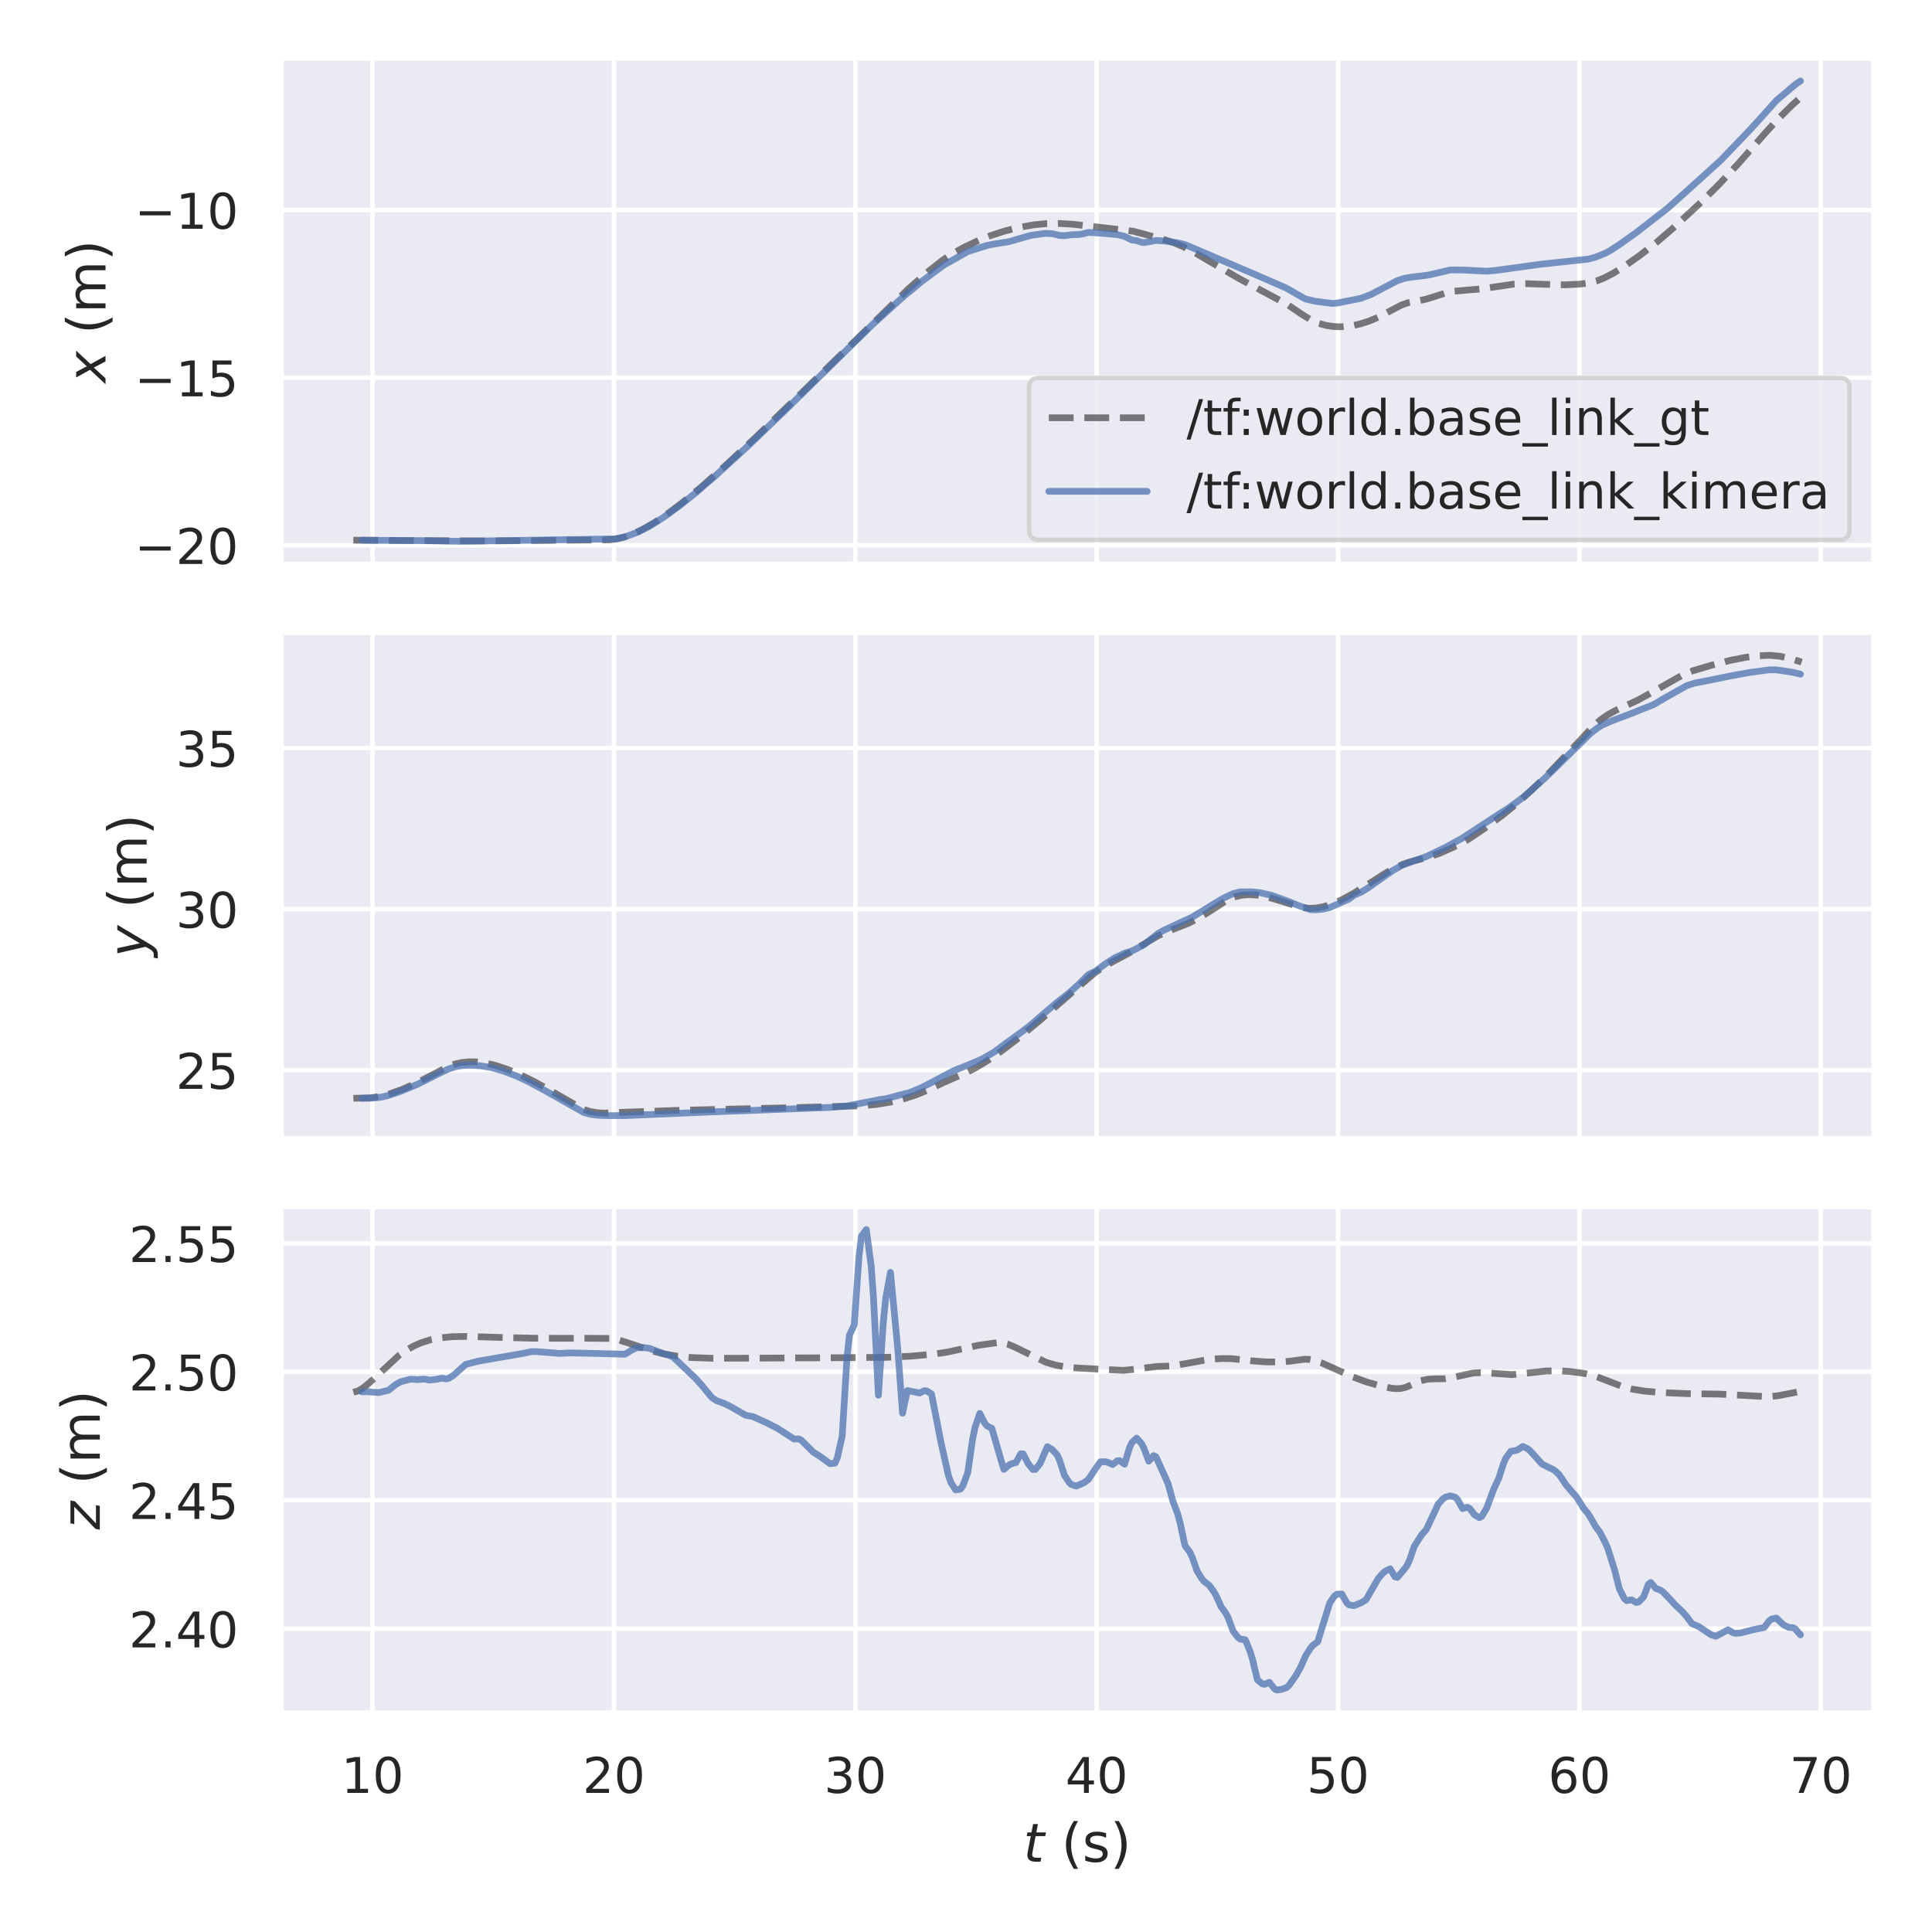 <?xml version="1.0" encoding="utf-8" standalone="no"?>
<!DOCTYPE svg PUBLIC "-//W3C//DTD SVG 1.1//EN"
  "http://www.w3.org/Graphics/SVG/1.1/DTD/svg11.dtd">
<!-- Created with matplotlib (https://matplotlib.org/) -->
<svg height="432pt" version="1.1" viewBox="0 0 432 432" width="432pt" xmlns="http://www.w3.org/2000/svg" xmlns:xlink="http://www.w3.org/1999/xlink">
 <defs>
  <style type="text/css">*{stroke-linecap:butt;stroke-linejoin:round;}</style>
 </defs>
 <g id="figure_1">
  <g id="patch_1">
   <path d="M 0 432 
L 432 432 
L 432 0 
L 0 0 
z
" style="fill:#ffffff;"/>
  </g>
  <g id="axes_1">
   <g id="patch_2">
    <path d="M 62.82 126.212 
L 419.04 126.212 
L 419.04 12.96 
L 62.82 12.96 
z
" style="fill:#eaeaf2;"/>
   </g>
   <g id="matplotlib.axis_1">
    <g id="xtick_1">
     <g id="line2d_1">
      <path clip-path="url(#p60d2c206b5)" d="M 83.303 126.212 
L 83.303 12.96 
" style="fill:none;stroke:#ffffff;stroke-linecap:round;"/>
     </g>
    </g>
    <g id="xtick_2">
     <g id="line2d_2">
      <path clip-path="url(#p60d2c206b5)" d="M 137.275 126.212 
L 137.275 12.96 
" style="fill:none;stroke:#ffffff;stroke-linecap:round;"/>
     </g>
    </g>
    <g id="xtick_3">
     <g id="line2d_3">
      <path clip-path="url(#p60d2c206b5)" d="M 191.248 126.212 
L 191.248 12.96 
" style="fill:none;stroke:#ffffff;stroke-linecap:round;"/>
     </g>
    </g>
    <g id="xtick_4">
     <g id="line2d_4">
      <path clip-path="url(#p60d2c206b5)" d="M 245.221 126.212 
L 245.221 12.96 
" style="fill:none;stroke:#ffffff;stroke-linecap:round;"/>
     </g>
    </g>
    <g id="xtick_5">
     <g id="line2d_5">
      <path clip-path="url(#p60d2c206b5)" d="M 299.194 126.212 
L 299.194 12.96 
" style="fill:none;stroke:#ffffff;stroke-linecap:round;"/>
     </g>
    </g>
    <g id="xtick_6">
     <g id="line2d_6">
      <path clip-path="url(#p60d2c206b5)" d="M 353.166 126.212 
L 353.166 12.96 
" style="fill:none;stroke:#ffffff;stroke-linecap:round;"/>
     </g>
    </g>
    <g id="xtick_7">
     <g id="line2d_7">
      <path clip-path="url(#p60d2c206b5)" d="M 407.139 126.212 
L 407.139 12.96 
" style="fill:none;stroke:#ffffff;stroke-linecap:round;"/>
     </g>
    </g>
   </g>
   <g id="matplotlib.axis_2">
    <g id="ytick_1">
     <g id="line2d_8">
      <path clip-path="url(#p60d2c206b5)" d="M 62.82 121.922 
L 419.04 121.922 
" style="fill:none;stroke:#ffffff;stroke-linecap:round;"/>
     </g>
     <g id="text_1">
      <!-- −20 -->
      <g style="fill:#262626;" transform="translate(30.105 126.101)scale(0.11 -0.11)">
       <defs>
        <path d="M 10.594 35.5 
L 73.188 35.5 
L 73.188 27.203 
L 10.594 27.203 
z
" id="DejaVuSans-8722"/>
        <path d="M 19.188 8.297 
L 53.609 8.297 
L 53.609 0 
L 7.328 0 
L 7.328 8.297 
Q 12.938 14.109 22.625 23.891 
Q 32.328 33.688 34.812 36.531 
Q 39.547 41.844 41.422 45.531 
Q 43.312 49.219 43.312 52.781 
Q 43.312 58.594 39.234 62.25 
Q 35.156 65.922 28.609 65.922 
Q 23.969 65.922 18.812 64.312 
Q 13.672 62.703 7.812 59.422 
L 7.812 69.391 
Q 13.766 71.781 18.938 73 
Q 24.125 74.219 28.422 74.219 
Q 39.75 74.219 46.484 68.547 
Q 53.219 62.891 53.219 53.422 
Q 53.219 48.922 51.531 44.891 
Q 49.859 40.875 45.406 35.406 
Q 44.188 33.984 37.641 27.219 
Q 31.109 20.453 19.188 8.297 
z
" id="DejaVuSans-50"/>
        <path d="M 31.781 66.406 
Q 24.172 66.406 20.328 58.906 
Q 16.5 51.422 16.5 36.375 
Q 16.5 21.391 20.328 13.891 
Q 24.172 6.391 31.781 6.391 
Q 39.453 6.391 43.281 13.891 
Q 47.125 21.391 47.125 36.375 
Q 47.125 51.422 43.281 58.906 
Q 39.453 66.406 31.781 66.406 
z
M 31.781 74.219 
Q 44.047 74.219 50.516 64.516 
Q 56.984 54.828 56.984 36.375 
Q 56.984 17.969 50.516 8.266 
Q 44.047 -1.422 31.781 -1.422 
Q 19.531 -1.422 13.062 8.266 
Q 6.594 17.969 6.594 36.375 
Q 6.594 54.828 13.062 64.516 
Q 19.531 74.219 31.781 74.219 
z
" id="DejaVuSans-48"/>
       </defs>
       <use xlink:href="#DejaVuSans-8722"/>
       <use x="83.789" xlink:href="#DejaVuSans-50"/>
       <use x="147.412" xlink:href="#DejaVuSans-48"/>
      </g>
     </g>
    </g>
    <g id="ytick_2">
     <g id="line2d_9">
      <path clip-path="url(#p60d2c206b5)" d="M 62.82 84.443 
L 419.04 84.443 
" style="fill:none;stroke:#ffffff;stroke-linecap:round;"/>
     </g>
     <g id="text_2">
      <!-- −15 -->
      <g style="fill:#262626;" transform="translate(30.105 88.623)scale(0.11 -0.11)">
       <defs>
        <path d="M 12.406 8.297 
L 28.516 8.297 
L 28.516 63.922 
L 10.984 60.406 
L 10.984 69.391 
L 28.422 72.906 
L 38.281 72.906 
L 38.281 8.297 
L 54.391 8.297 
L 54.391 0 
L 12.406 0 
z
" id="DejaVuSans-49"/>
        <path d="M 10.797 72.906 
L 49.516 72.906 
L 49.516 64.594 
L 19.828 64.594 
L 19.828 46.734 
Q 21.969 47.469 24.109 47.828 
Q 26.266 48.188 28.422 48.188 
Q 40.625 48.188 47.75 41.5 
Q 54.891 34.812 54.891 23.391 
Q 54.891 11.625 47.562 5.094 
Q 40.234 -1.422 26.906 -1.422 
Q 22.312 -1.422 17.547 -0.641 
Q 12.797 0.141 7.719 1.703 
L 7.719 11.625 
Q 12.109 9.234 16.797 8.062 
Q 21.484 6.891 26.703 6.891 
Q 35.156 6.891 40.078 11.328 
Q 45.016 15.766 45.016 23.391 
Q 45.016 31 40.078 35.438 
Q 35.156 39.891 26.703 39.891 
Q 22.75 39.891 18.812 39.016 
Q 14.891 38.141 10.797 36.281 
z
" id="DejaVuSans-53"/>
       </defs>
       <use xlink:href="#DejaVuSans-8722"/>
       <use x="83.789" xlink:href="#DejaVuSans-49"/>
       <use x="147.412" xlink:href="#DejaVuSans-53"/>
      </g>
     </g>
    </g>
    <g id="ytick_3">
     <g id="line2d_10">
      <path clip-path="url(#p60d2c206b5)" d="M 62.82 46.965 
L 419.04 46.965 
" style="fill:none;stroke:#ffffff;stroke-linecap:round;"/>
     </g>
     <g id="text_3">
      <!-- −10 -->
      <g style="fill:#262626;" transform="translate(30.105 51.144)scale(0.11 -0.11)">
       <use xlink:href="#DejaVuSans-8722"/>
       <use x="83.789" xlink:href="#DejaVuSans-49"/>
       <use x="147.412" xlink:href="#DejaVuSans-48"/>
      </g>
     </g>
    </g>
    <g id="text_4">
     <!-- $x$ (m) -->
     <g style="fill:#262626;" transform="translate(23.609 85.606)rotate(-90)scale(0.12 -0.12)">
      <defs>
       <path d="M 60.016 54.688 
L 34.906 27.875 
L 50.297 0 
L 39.984 0 
L 28.422 21.688 
L 8.297 0 
L -2.594 0 
L 24.312 28.812 
L 10.016 54.688 
L 20.312 54.688 
L 30.812 34.906 
L 49.125 54.688 
z
" id="DejaVuSans-Oblique-120"/>
       <path id="DejaVuSans-32"/>
       <path d="M 31 75.875 
Q 24.469 64.656 21.281 53.656 
Q 18.109 42.672 18.109 31.391 
Q 18.109 20.125 21.312 9.062 
Q 24.516 -2 31 -13.188 
L 23.188 -13.188 
Q 15.875 -1.703 12.234 9.375 
Q 8.594 20.453 8.594 31.391 
Q 8.594 42.281 12.203 53.312 
Q 15.828 64.359 23.188 75.875 
z
" id="DejaVuSans-40"/>
       <path d="M 52 44.188 
Q 55.375 50.25 60.062 53.125 
Q 64.75 56 71.094 56 
Q 79.641 56 84.281 50.016 
Q 88.922 44.047 88.922 33.016 
L 88.922 0 
L 79.891 0 
L 79.891 32.719 
Q 79.891 40.578 77.094 44.375 
Q 74.312 48.188 68.609 48.188 
Q 61.625 48.188 57.562 43.547 
Q 53.516 38.922 53.516 30.906 
L 53.516 0 
L 44.484 0 
L 44.484 32.719 
Q 44.484 40.625 41.703 44.406 
Q 38.922 48.188 33.109 48.188 
Q 26.219 48.188 22.156 43.531 
Q 18.109 38.875 18.109 30.906 
L 18.109 0 
L 9.078 0 
L 9.078 54.688 
L 18.109 54.688 
L 18.109 46.188 
Q 21.188 51.219 25.484 53.609 
Q 29.781 56 35.688 56 
Q 41.656 56 45.828 52.969 
Q 50 49.953 52 44.188 
z
" id="DejaVuSans-109"/>
       <path d="M 8.016 75.875 
L 15.828 75.875 
Q 23.141 64.359 26.781 53.312 
Q 30.422 42.281 30.422 31.391 
Q 30.422 20.453 26.781 9.375 
Q 23.141 -1.703 15.828 -13.188 
L 8.016 -13.188 
Q 14.5 -2 17.703 9.062 
Q 20.906 20.125 20.906 31.391 
Q 20.906 42.672 17.703 53.656 
Q 14.5 64.656 8.016 75.875 
z
" id="DejaVuSans-41"/>
      </defs>
      <use transform="translate(0 0.125)" xlink:href="#DejaVuSans-Oblique-120"/>
      <use transform="translate(59.18 0.125)" xlink:href="#DejaVuSans-32"/>
      <use transform="translate(90.967 0.125)" xlink:href="#DejaVuSans-40"/>
      <use transform="translate(129.98 0.125)" xlink:href="#DejaVuSans-109"/>
      <use transform="translate(227.393 0.125)" xlink:href="#DejaVuSans-41"/>
     </g>
    </g>
   </g>
   <g id="line2d_11">
    <path clip-path="url(#p60d2c206b5)" d="M 79.012 120.789 
L 96.283 120.898 
L 109.776 120.954 
L 136.223 120.704 
L 137.842 120.517 
L 139.461 120.131 
L 141.62 119.355 
L 143.779 118.328 
L 146.478 116.762 
L 149.176 114.947 
L 152.415 112.517 
L 156.733 108.965 
L 162.13 104.185 
L 169.146 97.633 
L 179.401 87.705 
L 203.149 64.567 
L 207.467 60.8 
L 210.705 58.228 
L 212.864 56.793 
L 215.563 55.308 
L 218.801 53.754 
L 221.5 52.676 
L 224.738 51.634 
L 227.977 50.828 
L 231.215 50.263 
L 233.914 50.005 
L 236.612 49.958 
L 239.851 50.138 
L 244.708 50.682 
L 253.344 51.698 
L 256.042 52.409 
L 259.82 53.438 
L 262.519 54.282 
L 264.678 55.206 
L 267.377 56.616 
L 272.234 59.484 
L 277.092 62.299 
L 287.886 68.099 
L 291.125 70.306 
L 293.284 71.616 
L 294.903 72.308 
L 296.522 72.763 
L 298.141 73.012 
L 299.76 73.077 
L 301.919 72.904 
L 304.078 72.456 
L 306.237 71.756 
L 308.396 70.837 
L 311.095 69.397 
L 313.253 68.257 
L 314.873 67.677 
L 316.492 67.374 
L 318.651 66.951 
L 320.81 66.297 
L 323.508 65.424 
L 325.127 65.119 
L 328.366 64.835 
L 331.064 64.618 
L 334.843 64.068 
L 338.621 63.511 
L 341.319 63.43 
L 345.637 63.584 
L 349.955 63.689 
L 353.193 63.533 
L 355.352 63.242 
L 356.971 62.827 
L 358.591 62.2 
L 360.749 61.088 
L 363.448 59.382 
L 366.686 57.095 
L 370.465 54.141 
L 374.243 50.886 
L 380.719 44.887 
L 384.497 41.103 
L 388.815 36.458 
L 394.752 29.703 
L 397.451 26.73 
L 400.689 23.525 
L 402.848 21.564 
L 402.848 21.564 
" style="fill:none;stroke:#000000;stroke-dasharray:5.55,2.4;stroke-dashoffset:0;stroke-opacity:0.5;stroke-width:1.5;"/>
   </g>
   <g id="line2d_12">
    <path clip-path="url(#p60d2c206b5)" d="M 80.91 120.789 
L 93.864 120.886 
L 103.039 121.045 
L 137.582 120.493 
L 139.741 120.039 
L 142.439 119.062 
L 145.138 117.702 
L 148.376 115.668 
L 151.615 113.331 
L 155.393 110.329 
L 159.71 106.615 
L 167.806 99.199 
L 175.363 91.939 
L 195.332 72.34 
L 202.349 66.017 
L 203.428 65.158 
L 206.127 62.908 
L 210.985 59.307 
L 216.382 56.259 
L 220.7 54.884 
L 222.319 54.557 
L 225.557 54.049 
L 230.415 52.651 
L 233.653 52.185 
L 235.272 52.238 
L 236.891 52.638 
L 237.971 52.703 
L 239.59 52.492 
L 241.209 52.434 
L 242.289 52.261 
L 243.368 51.959 
L 246.607 52.174 
L 248.226 52.323 
L 249.845 52.46 
L 251.464 52.86 
L 253.083 53.667 
L 254.163 53.793 
L 255.242 54.175 
L 255.782 54.243 
L 257.401 53.981 
L 258.481 53.764 
L 260.639 53.909 
L 263.338 54.301 
L 264.957 54.688 
L 280.07 61.131 
L 287.626 64.415 
L 290.324 65.973 
L 291.944 66.867 
L 294.103 67.359 
L 297.881 67.846 
L 298.96 67.777 
L 304.357 66.692 
L 306.516 65.865 
L 309.215 64.452 
L 312.453 62.755 
L 314.072 62.223 
L 315.692 61.963 
L 319.47 61.491 
L 324.327 60.354 
L 327.026 60.369 
L 332.423 60.643 
L 334.582 60.449 
L 344.297 59.111 
L 355.092 57.939 
L 356.711 57.524 
L 358.87 56.654 
L 359.949 56.083 
L 362.108 54.687 
L 365.886 52 
L 372.903 46.544 
L 378.3 41.696 
L 384.777 35.831 
L 391.253 29.074 
L 393.412 26.712 
L 397.19 22.485 
L 401.508 18.838 
L 402.588 18.108 
L 402.588 18.108 
" style="fill:none;stroke:#4c72b0;stroke-linecap:round;stroke-opacity:0.75;stroke-width:1.5;"/>
   </g>
   <g id="patch_3">
    <path d="M 62.82 126.212 
L 62.82 12.96 
" style="fill:none;stroke:#ffffff;stroke-linecap:square;stroke-linejoin:miter;stroke-width:1.25;"/>
   </g>
   <g id="patch_4">
    <path d="M 419.04 126.212 
L 419.04 12.96 
" style="fill:none;stroke:#ffffff;stroke-linecap:square;stroke-linejoin:miter;stroke-width:1.25;"/>
   </g>
   <g id="patch_5">
    <path d="M 62.82 126.212 
L 419.04 126.212 
" style="fill:none;stroke:#ffffff;stroke-linecap:square;stroke-linejoin:miter;stroke-width:1.25;"/>
   </g>
   <g id="patch_6">
    <path d="M 62.82 12.96 
L 419.04 12.96 
" style="fill:none;stroke:#ffffff;stroke-linecap:square;stroke-linejoin:miter;stroke-width:1.25;"/>
   </g>
   <g id="legend_1">
    <g id="patch_7">
     <path d="M 232.312 120.712 
L 411.34 120.712 
Q 413.54 120.712 413.54 118.512 
L 413.54 86.709 
Q 413.54 84.509 411.34 84.509 
L 232.312 84.509 
Q 230.112 84.509 230.112 86.709 
L 230.112 118.512 
Q 230.112 120.712 232.312 120.712 
z
" style="fill:#eaeaf2;opacity:0.8;stroke:#cccccc;stroke-linejoin:miter;"/>
    </g>
    <g id="line2d_13">
     <path d="M 234.512 93.417 
L 256.512 93.417 
" style="fill:none;stroke:#000000;stroke-dasharray:5.55,2.4;stroke-dashoffset:0;stroke-opacity:0.5;stroke-width:1.5;"/>
    </g>
    <g id="line2d_14"/>
    <g id="text_5">
     <!-- /tf:world.base_link_gt -->
     <g style="fill:#262626;" transform="translate(265.312 97.267)scale(0.11 -0.11)">
      <defs>
       <path d="M 25.391 72.906 
L 33.688 72.906 
L 8.297 -9.281 
L 0 -9.281 
z
" id="DejaVuSans-47"/>
       <path d="M 18.312 70.219 
L 18.312 54.688 
L 36.812 54.688 
L 36.812 47.703 
L 18.312 47.703 
L 18.312 18.016 
Q 18.312 11.328 20.141 9.422 
Q 21.969 7.516 27.594 7.516 
L 36.812 7.516 
L 36.812 0 
L 27.594 0 
Q 17.188 0 13.234 3.875 
Q 9.281 7.766 9.281 18.016 
L 9.281 47.703 
L 2.688 47.703 
L 2.688 54.688 
L 9.281 54.688 
L 9.281 70.219 
z
" id="DejaVuSans-116"/>
       <path d="M 37.109 75.984 
L 37.109 68.5 
L 28.516 68.5 
Q 23.688 68.5 21.797 66.547 
Q 19.922 64.594 19.922 59.516 
L 19.922 54.688 
L 34.719 54.688 
L 34.719 47.703 
L 19.922 47.703 
L 19.922 0 
L 10.891 0 
L 10.891 47.703 
L 2.297 47.703 
L 2.297 54.688 
L 10.891 54.688 
L 10.891 58.5 
Q 10.891 67.625 15.141 71.797 
Q 19.391 75.984 28.609 75.984 
z
" id="DejaVuSans-102"/>
       <path d="M 11.719 12.406 
L 22.016 12.406 
L 22.016 0 
L 11.719 0 
z
M 11.719 51.703 
L 22.016 51.703 
L 22.016 39.312 
L 11.719 39.312 
z
" id="DejaVuSans-58"/>
       <path d="M 4.203 54.688 
L 13.188 54.688 
L 24.422 12.016 
L 35.594 54.688 
L 46.188 54.688 
L 57.422 12.016 
L 68.609 54.688 
L 77.594 54.688 
L 63.281 0 
L 52.688 0 
L 40.922 44.828 
L 29.109 0 
L 18.5 0 
z
" id="DejaVuSans-119"/>
       <path d="M 30.609 48.391 
Q 23.391 48.391 19.188 42.75 
Q 14.984 37.109 14.984 27.297 
Q 14.984 17.484 19.156 11.844 
Q 23.344 6.203 30.609 6.203 
Q 37.797 6.203 41.984 11.859 
Q 46.188 17.531 46.188 27.297 
Q 46.188 37.016 41.984 42.703 
Q 37.797 48.391 30.609 48.391 
z
M 30.609 56 
Q 42.328 56 49.016 48.375 
Q 55.719 40.766 55.719 27.297 
Q 55.719 13.875 49.016 6.219 
Q 42.328 -1.422 30.609 -1.422 
Q 18.844 -1.422 12.172 6.219 
Q 5.516 13.875 5.516 27.297 
Q 5.516 40.766 12.172 48.375 
Q 18.844 56 30.609 56 
z
" id="DejaVuSans-111"/>
       <path d="M 41.109 46.297 
Q 39.594 47.172 37.812 47.578 
Q 36.031 48 33.891 48 
Q 26.266 48 22.188 43.047 
Q 18.109 38.094 18.109 28.812 
L 18.109 0 
L 9.078 0 
L 9.078 54.688 
L 18.109 54.688 
L 18.109 46.188 
Q 20.953 51.172 25.484 53.578 
Q 30.031 56 36.531 56 
Q 37.453 56 38.578 55.875 
Q 39.703 55.766 41.062 55.516 
z
" id="DejaVuSans-114"/>
       <path d="M 9.422 75.984 
L 18.406 75.984 
L 18.406 0 
L 9.422 0 
z
" id="DejaVuSans-108"/>
       <path d="M 45.406 46.391 
L 45.406 75.984 
L 54.391 75.984 
L 54.391 0 
L 45.406 0 
L 45.406 8.203 
Q 42.578 3.328 38.25 0.953 
Q 33.938 -1.422 27.875 -1.422 
Q 17.969 -1.422 11.734 6.484 
Q 5.516 14.406 5.516 27.297 
Q 5.516 40.188 11.734 48.094 
Q 17.969 56 27.875 56 
Q 33.938 56 38.25 53.625 
Q 42.578 51.266 45.406 46.391 
z
M 14.797 27.297 
Q 14.797 17.391 18.875 11.75 
Q 22.953 6.109 30.078 6.109 
Q 37.203 6.109 41.297 11.75 
Q 45.406 17.391 45.406 27.297 
Q 45.406 37.203 41.297 42.844 
Q 37.203 48.484 30.078 48.484 
Q 22.953 48.484 18.875 42.844 
Q 14.797 37.203 14.797 27.297 
z
" id="DejaVuSans-100"/>
       <path d="M 10.688 12.406 
L 21 12.406 
L 21 0 
L 10.688 0 
z
" id="DejaVuSans-46"/>
       <path d="M 48.688 27.297 
Q 48.688 37.203 44.609 42.844 
Q 40.531 48.484 33.406 48.484 
Q 26.266 48.484 22.188 42.844 
Q 18.109 37.203 18.109 27.297 
Q 18.109 17.391 22.188 11.75 
Q 26.266 6.109 33.406 6.109 
Q 40.531 6.109 44.609 11.75 
Q 48.688 17.391 48.688 27.297 
z
M 18.109 46.391 
Q 20.953 51.266 25.266 53.625 
Q 29.594 56 35.594 56 
Q 45.562 56 51.781 48.094 
Q 58.016 40.188 58.016 27.297 
Q 58.016 14.406 51.781 6.484 
Q 45.562 -1.422 35.594 -1.422 
Q 29.594 -1.422 25.266 0.953 
Q 20.953 3.328 18.109 8.203 
L 18.109 0 
L 9.078 0 
L 9.078 75.984 
L 18.109 75.984 
z
" id="DejaVuSans-98"/>
       <path d="M 34.281 27.484 
Q 23.391 27.484 19.188 25 
Q 14.984 22.516 14.984 16.5 
Q 14.984 11.719 18.141 8.906 
Q 21.297 6.109 26.703 6.109 
Q 34.188 6.109 38.703 11.406 
Q 43.219 16.703 43.219 25.484 
L 43.219 27.484 
z
M 52.203 31.203 
L 52.203 0 
L 43.219 0 
L 43.219 8.297 
Q 40.141 3.328 35.547 0.953 
Q 30.953 -1.422 24.312 -1.422 
Q 15.922 -1.422 10.953 3.297 
Q 6 8.016 6 15.922 
Q 6 25.141 12.172 29.828 
Q 18.359 34.516 30.609 34.516 
L 43.219 34.516 
L 43.219 35.406 
Q 43.219 41.609 39.141 45 
Q 35.062 48.391 27.688 48.391 
Q 23 48.391 18.547 47.266 
Q 14.109 46.141 10.016 43.891 
L 10.016 52.203 
Q 14.938 54.109 19.578 55.047 
Q 24.219 56 28.609 56 
Q 40.484 56 46.344 49.844 
Q 52.203 43.703 52.203 31.203 
z
" id="DejaVuSans-97"/>
       <path d="M 44.281 53.078 
L 44.281 44.578 
Q 40.484 46.531 36.375 47.5 
Q 32.281 48.484 27.875 48.484 
Q 21.188 48.484 17.844 46.438 
Q 14.5 44.391 14.5 40.281 
Q 14.5 37.156 16.891 35.375 
Q 19.281 33.594 26.516 31.984 
L 29.594 31.297 
Q 39.156 29.25 43.188 25.516 
Q 47.219 21.781 47.219 15.094 
Q 47.219 7.469 41.188 3.016 
Q 35.156 -1.422 24.609 -1.422 
Q 20.219 -1.422 15.453 -0.562 
Q 10.688 0.297 5.422 2 
L 5.422 11.281 
Q 10.406 8.688 15.234 7.391 
Q 20.062 6.109 24.812 6.109 
Q 31.156 6.109 34.562 8.281 
Q 37.984 10.453 37.984 14.406 
Q 37.984 18.062 35.516 20.016 
Q 33.062 21.969 24.703 23.781 
L 21.578 24.516 
Q 13.234 26.266 9.516 29.906 
Q 5.812 33.547 5.812 39.891 
Q 5.812 47.609 11.281 51.797 
Q 16.75 56 26.812 56 
Q 31.781 56 36.172 55.266 
Q 40.578 54.547 44.281 53.078 
z
" id="DejaVuSans-115"/>
       <path d="M 56.203 29.594 
L 56.203 25.203 
L 14.891 25.203 
Q 15.484 15.922 20.484 11.062 
Q 25.484 6.203 34.422 6.203 
Q 39.594 6.203 44.453 7.469 
Q 49.312 8.734 54.109 11.281 
L 54.109 2.781 
Q 49.266 0.734 44.188 -0.344 
Q 39.109 -1.422 33.891 -1.422 
Q 20.797 -1.422 13.156 6.188 
Q 5.516 13.812 5.516 26.812 
Q 5.516 40.234 12.766 48.109 
Q 20.016 56 32.328 56 
Q 43.359 56 49.781 48.891 
Q 56.203 41.797 56.203 29.594 
z
M 47.219 32.234 
Q 47.125 39.594 43.094 43.984 
Q 39.062 48.391 32.422 48.391 
Q 24.906 48.391 20.391 44.141 
Q 15.875 39.891 15.188 32.172 
z
" id="DejaVuSans-101"/>
       <path d="M 50.984 -16.609 
L 50.984 -23.578 
L -0.984 -23.578 
L -0.984 -16.609 
z
" id="DejaVuSans-95"/>
       <path d="M 9.422 54.688 
L 18.406 54.688 
L 18.406 0 
L 9.422 0 
z
M 9.422 75.984 
L 18.406 75.984 
L 18.406 64.594 
L 9.422 64.594 
z
" id="DejaVuSans-105"/>
       <path d="M 54.891 33.016 
L 54.891 0 
L 45.906 0 
L 45.906 32.719 
Q 45.906 40.484 42.875 44.328 
Q 39.844 48.188 33.797 48.188 
Q 26.516 48.188 22.312 43.547 
Q 18.109 38.922 18.109 30.906 
L 18.109 0 
L 9.078 0 
L 9.078 54.688 
L 18.109 54.688 
L 18.109 46.188 
Q 21.344 51.125 25.703 53.562 
Q 30.078 56 35.797 56 
Q 45.219 56 50.047 50.172 
Q 54.891 44.344 54.891 33.016 
z
" id="DejaVuSans-110"/>
       <path d="M 9.078 75.984 
L 18.109 75.984 
L 18.109 31.109 
L 44.922 54.688 
L 56.391 54.688 
L 27.391 29.109 
L 57.625 0 
L 45.906 0 
L 18.109 26.703 
L 18.109 0 
L 9.078 0 
z
" id="DejaVuSans-107"/>
       <path d="M 45.406 27.984 
Q 45.406 37.75 41.375 43.109 
Q 37.359 48.484 30.078 48.484 
Q 22.859 48.484 18.828 43.109 
Q 14.797 37.75 14.797 27.984 
Q 14.797 18.266 18.828 12.891 
Q 22.859 7.516 30.078 7.516 
Q 37.359 7.516 41.375 12.891 
Q 45.406 18.266 45.406 27.984 
z
M 54.391 6.781 
Q 54.391 -7.172 48.188 -13.984 
Q 42 -20.797 29.203 -20.797 
Q 24.469 -20.797 20.266 -20.094 
Q 16.062 -19.391 12.109 -17.922 
L 12.109 -9.188 
Q 16.062 -11.328 19.922 -12.344 
Q 23.781 -13.375 27.781 -13.375 
Q 36.625 -13.375 41.016 -8.766 
Q 45.406 -4.156 45.406 5.172 
L 45.406 9.625 
Q 42.625 4.781 38.281 2.391 
Q 33.938 0 27.875 0 
Q 17.828 0 11.672 7.656 
Q 5.516 15.328 5.516 27.984 
Q 5.516 40.672 11.672 48.328 
Q 17.828 56 27.875 56 
Q 33.938 56 38.281 53.609 
Q 42.625 51.219 45.406 46.391 
L 45.406 54.688 
L 54.391 54.688 
z
" id="DejaVuSans-103"/>
      </defs>
      <use xlink:href="#DejaVuSans-47"/>
      <use x="33.691" xlink:href="#DejaVuSans-116"/>
      <use x="72.9" xlink:href="#DejaVuSans-102"/>
      <use x="104.48" xlink:href="#DejaVuSans-58"/>
      <use x="138.172" xlink:href="#DejaVuSans-119"/>
      <use x="219.959" xlink:href="#DejaVuSans-111"/>
      <use x="281.141" xlink:href="#DejaVuSans-114"/>
      <use x="322.254" xlink:href="#DejaVuSans-108"/>
      <use x="350.037" xlink:href="#DejaVuSans-100"/>
      <use x="413.514" xlink:href="#DejaVuSans-46"/>
      <use x="445.301" xlink:href="#DejaVuSans-98"/>
      <use x="508.777" xlink:href="#DejaVuSans-97"/>
      <use x="570.057" xlink:href="#DejaVuSans-115"/>
      <use x="622.156" xlink:href="#DejaVuSans-101"/>
      <use x="683.68" xlink:href="#DejaVuSans-95"/>
      <use x="733.68" xlink:href="#DejaVuSans-108"/>
      <use x="761.463" xlink:href="#DejaVuSans-105"/>
      <use x="789.246" xlink:href="#DejaVuSans-110"/>
      <use x="852.625" xlink:href="#DejaVuSans-107"/>
      <use x="910.535" xlink:href="#DejaVuSans-95"/>
      <use x="960.535" xlink:href="#DejaVuSans-103"/>
      <use x="1024.012" xlink:href="#DejaVuSans-116"/>
     </g>
    </g>
    <g id="line2d_15">
     <path d="M 234.512 109.869 
L 256.512 109.869 
" style="fill:none;stroke:#4c72b0;stroke-linecap:round;stroke-opacity:0.75;stroke-width:1.5;"/>
    </g>
    <g id="line2d_16"/>
    <g id="text_6">
     <!-- /tf:world.base_link_kimera -->
     <g style="fill:#262626;" transform="translate(265.312 113.719)scale(0.11 -0.11)">
      <use xlink:href="#DejaVuSans-47"/>
      <use x="33.691" xlink:href="#DejaVuSans-116"/>
      <use x="72.9" xlink:href="#DejaVuSans-102"/>
      <use x="104.48" xlink:href="#DejaVuSans-58"/>
      <use x="138.172" xlink:href="#DejaVuSans-119"/>
      <use x="219.959" xlink:href="#DejaVuSans-111"/>
      <use x="281.141" xlink:href="#DejaVuSans-114"/>
      <use x="322.254" xlink:href="#DejaVuSans-108"/>
      <use x="350.037" xlink:href="#DejaVuSans-100"/>
      <use x="413.514" xlink:href="#DejaVuSans-46"/>
      <use x="445.301" xlink:href="#DejaVuSans-98"/>
      <use x="508.777" xlink:href="#DejaVuSans-97"/>
      <use x="570.057" xlink:href="#DejaVuSans-115"/>
      <use x="622.156" xlink:href="#DejaVuSans-101"/>
      <use x="683.68" xlink:href="#DejaVuSans-95"/>
      <use x="733.68" xlink:href="#DejaVuSans-108"/>
      <use x="761.463" xlink:href="#DejaVuSans-105"/>
      <use x="789.246" xlink:href="#DejaVuSans-110"/>
      <use x="852.625" xlink:href="#DejaVuSans-107"/>
      <use x="910.535" xlink:href="#DejaVuSans-95"/>
      <use x="960.535" xlink:href="#DejaVuSans-107"/>
      <use x="1018.445" xlink:href="#DejaVuSans-105"/>
      <use x="1046.229" xlink:href="#DejaVuSans-109"/>
      <use x="1143.641" xlink:href="#DejaVuSans-101"/>
      <use x="1205.164" xlink:href="#DejaVuSans-114"/>
      <use x="1246.277" xlink:href="#DejaVuSans-97"/>
     </g>
    </g>
   </g>
  </g>
  <g id="axes_2">
   <g id="patch_8">
    <path d="M 62.82 254.626 
L 419.04 254.626 
L 419.04 141.374 
L 62.82 141.374 
z
" style="fill:#eaeaf2;"/>
   </g>
   <g id="matplotlib.axis_3">
    <g id="xtick_8">
     <g id="line2d_17">
      <path clip-path="url(#pee4054700e)" d="M 83.303 254.626 
L 83.303 141.374 
" style="fill:none;stroke:#ffffff;stroke-linecap:round;"/>
     </g>
    </g>
    <g id="xtick_9">
     <g id="line2d_18">
      <path clip-path="url(#pee4054700e)" d="M 137.275 254.626 
L 137.275 141.374 
" style="fill:none;stroke:#ffffff;stroke-linecap:round;"/>
     </g>
    </g>
    <g id="xtick_10">
     <g id="line2d_19">
      <path clip-path="url(#pee4054700e)" d="M 191.248 254.626 
L 191.248 141.374 
" style="fill:none;stroke:#ffffff;stroke-linecap:round;"/>
     </g>
    </g>
    <g id="xtick_11">
     <g id="line2d_20">
      <path clip-path="url(#pee4054700e)" d="M 245.221 254.626 
L 245.221 141.374 
" style="fill:none;stroke:#ffffff;stroke-linecap:round;"/>
     </g>
    </g>
    <g id="xtick_12">
     <g id="line2d_21">
      <path clip-path="url(#pee4054700e)" d="M 299.194 254.626 
L 299.194 141.374 
" style="fill:none;stroke:#ffffff;stroke-linecap:round;"/>
     </g>
    </g>
    <g id="xtick_13">
     <g id="line2d_22">
      <path clip-path="url(#pee4054700e)" d="M 353.166 254.626 
L 353.166 141.374 
" style="fill:none;stroke:#ffffff;stroke-linecap:round;"/>
     </g>
    </g>
    <g id="xtick_14">
     <g id="line2d_23">
      <path clip-path="url(#pee4054700e)" d="M 407.139 254.626 
L 407.139 141.374 
" style="fill:none;stroke:#ffffff;stroke-linecap:round;"/>
     </g>
    </g>
   </g>
   <g id="matplotlib.axis_4">
    <g id="ytick_4">
     <g id="line2d_24">
      <path clip-path="url(#pee4054700e)" d="M 62.82 239.286 
L 419.04 239.286 
" style="fill:none;stroke:#ffffff;stroke-linecap:round;"/>
     </g>
     <g id="text_7">
      <!-- 25 -->
      <g style="fill:#262626;" transform="translate(39.322 243.465)scale(0.11 -0.11)">
       <use xlink:href="#DejaVuSans-50"/>
       <use x="63.623" xlink:href="#DejaVuSans-53"/>
      </g>
     </g>
    </g>
    <g id="ytick_5">
     <g id="line2d_25">
      <path clip-path="url(#pee4054700e)" d="M 62.82 203.272 
L 419.04 203.272 
" style="fill:none;stroke:#ffffff;stroke-linecap:round;"/>
     </g>
     <g id="text_8">
      <!-- 30 -->
      <g style="fill:#262626;" transform="translate(39.322 207.451)scale(0.11 -0.11)">
       <defs>
        <path d="M 40.578 39.312 
Q 47.656 37.797 51.625 33 
Q 55.609 28.219 55.609 21.188 
Q 55.609 10.406 48.188 4.484 
Q 40.766 -1.422 27.094 -1.422 
Q 22.516 -1.422 17.656 -0.516 
Q 12.797 0.391 7.625 2.203 
L 7.625 11.719 
Q 11.719 9.328 16.594 8.109 
Q 21.484 6.891 26.812 6.891 
Q 36.078 6.891 40.938 10.547 
Q 45.797 14.203 45.797 21.188 
Q 45.797 27.641 41.281 31.266 
Q 36.766 34.906 28.719 34.906 
L 20.219 34.906 
L 20.219 43.016 
L 29.109 43.016 
Q 36.375 43.016 40.234 45.922 
Q 44.094 48.828 44.094 54.297 
Q 44.094 59.906 40.109 62.906 
Q 36.141 65.922 28.719 65.922 
Q 24.656 65.922 20.016 65.031 
Q 15.375 64.156 9.812 62.312 
L 9.812 71.094 
Q 15.438 72.656 20.344 73.438 
Q 25.25 74.219 29.594 74.219 
Q 40.828 74.219 47.359 69.109 
Q 53.906 64.016 53.906 55.328 
Q 53.906 49.266 50.438 45.094 
Q 46.969 40.922 40.578 39.312 
z
" id="DejaVuSans-51"/>
       </defs>
       <use xlink:href="#DejaVuSans-51"/>
       <use x="63.623" xlink:href="#DejaVuSans-48"/>
      </g>
     </g>
    </g>
    <g id="ytick_6">
     <g id="line2d_26">
      <path clip-path="url(#pee4054700e)" d="M 62.82 167.259 
L 419.04 167.259 
" style="fill:none;stroke:#ffffff;stroke-linecap:round;"/>
     </g>
     <g id="text_9">
      <!-- 35 -->
      <g style="fill:#262626;" transform="translate(39.322 171.438)scale(0.11 -0.11)">
       <use xlink:href="#DejaVuSans-51"/>
       <use x="63.623" xlink:href="#DejaVuSans-53"/>
      </g>
     </g>
    </g>
    <g id="text_10">
     <!-- $y$ (m) -->
     <g style="fill:#262626;" transform="translate(32.803 214.02)rotate(-90)scale(0.12 -0.12)">
      <defs>
       <path d="M 24.812 -5.078 
Q 18.562 -15.578 14.625 -18.188 
Q 10.688 -20.797 4.594 -20.797 
L -2.484 -20.797 
L -0.984 -13.281 
L 4.203 -13.281 
Q 7.953 -13.281 10.594 -11.234 
Q 13.234 -9.188 16.5 -3.219 
L 19.281 2 
L 7.172 54.688 
L 16.703 54.688 
L 25.781 12.797 
L 50.875 54.688 
L 60.297 54.688 
z
" id="DejaVuSans-Oblique-121"/>
      </defs>
      <use transform="translate(0 0.125)" xlink:href="#DejaVuSans-Oblique-121"/>
      <use transform="translate(59.18 0.125)" xlink:href="#DejaVuSans-32"/>
      <use transform="translate(90.967 0.125)" xlink:href="#DejaVuSans-40"/>
      <use transform="translate(129.98 0.125)" xlink:href="#DejaVuSans-109"/>
      <use transform="translate(227.393 0.125)" xlink:href="#DejaVuSans-41"/>
     </g>
    </g>
   </g>
   <g id="line2d_27">
    <path clip-path="url(#pee4054700e)" d="M 79.012 245.577 
L 82.79 245.494 
L 84.949 245.152 
L 87.108 244.591 
L 89.806 243.641 
L 93.045 242.216 
L 96.823 240.262 
L 100.061 238.551 
L 101.68 237.937 
L 103.3 237.571 
L 104.919 237.418 
L 106.538 237.449 
L 108.697 237.732 
L 110.856 238.245 
L 113.554 239.148 
L 116.253 240.28 
L 119.491 241.87 
L 123.269 243.964 
L 130.286 247.992 
L 131.905 248.519 
L 133.524 248.81 
L 135.143 248.898 
L 139.461 248.701 
L 151.335 248.284 
L 174.544 247.741 
L 192.894 247.255 
L 196.133 246.931 
L 199.371 246.379 
L 202.07 245.711 
L 204.768 244.835 
L 207.467 243.746 
L 210.705 242.171 
L 213.404 240.987 
L 215.563 240.091 
L 218.261 238.7 
L 220.96 237.052 
L 224.198 234.807 
L 227.977 231.911 
L 232.834 227.888 
L 240.39 221.3 
L 244.708 217.585 
L 246.867 216.117 
L 249.026 214.914 
L 252.264 213.208 
L 256.042 210.946 
L 258.741 209.346 
L 260.9 208.349 
L 265.757 206.439 
L 268.456 205.038 
L 271.155 203.373 
L 274.393 201.231 
L 276.012 200.554 
L 277.631 200.175 
L 279.251 200.046 
L 280.87 200.125 
L 283.029 200.49 
L 285.188 201.083 
L 291.125 202.934 
L 292.744 203.108 
L 294.363 203.029 
L 295.982 202.725 
L 297.601 202.23 
L 299.76 201.323 
L 302.459 199.884 
L 305.697 197.864 
L 310.015 195.109 
L 312.714 193.69 
L 314.333 193.018 
L 315.952 192.535 
L 319.19 191.722 
L 321.889 190.809 
L 326.207 188.862 
L 328.366 187.64 
L 332.144 185.101 
L 335.922 182.298 
L 339.16 179.668 
L 342.399 176.755 
L 346.177 173.058 
L 351.034 167.963 
L 356.432 162.224 
L 358.051 160.836 
L 359.67 159.715 
L 361.289 158.844 
L 366.147 156.598 
L 369.925 154.508 
L 376.402 150.832 
L 378.56 149.972 
L 382.878 148.7 
L 387.196 147.591 
L 390.434 146.969 
L 393.133 146.638 
L 395.832 146.529 
L 397.991 146.737 
L 400.15 147.198 
L 402.308 147.877 
L 402.848 148.068 
L 402.848 148.068 
" style="fill:none;stroke:#000000;stroke-dasharray:5.55,2.4;stroke-dashoffset:0;stroke-opacity:0.5;stroke-width:1.5;"/>
   </g>
   <g id="line2d_28">
    <path clip-path="url(#pee4054700e)" d="M 80.91 245.579 
L 83.609 245.516 
L 85.228 245.325 
L 86.847 244.949 
L 89.546 244.038 
L 93.324 242.467 
L 98.182 240.018 
L 100.34 239.006 
L 101.96 238.487 
L 103.579 238.238 
L 105.198 238.176 
L 107.357 238.312 
L 109.516 238.641 
L 112.214 239.363 
L 115.453 240.587 
L 118.151 241.858 
L 122.469 244.19 
L 130.565 248.767 
L 132.184 249.191 
L 133.804 249.386 
L 135.962 249.449 
L 139.741 249.46 
L 157.552 248.685 
L 185.617 247.621 
L 189.395 247.298 
L 192.634 246.67 
L 196.952 245.822 
L 198.031 245.705 
L 200.19 245.128 
L 202.349 244.545 
L 202.889 244.478 
L 205.587 243.415 
L 208.286 242.054 
L 213.143 239.466 
L 217.461 237.726 
L 219.62 236.782 
L 222.319 235.227 
L 223.938 234.018 
L 225.017 233.206 
L 228.256 230.889 
L 230.415 229.22 
L 235.812 224.579 
L 239.05 222.03 
L 241.209 220.076 
L 243.368 217.916 
L 244.987 217.138 
L 247.146 215.526 
L 249.305 214.156 
L 251.464 213.147 
L 253.083 212.653 
L 254.702 211.822 
L 255.782 211.256 
L 259.02 208.688 
L 260.1 208.079 
L 264.418 206.063 
L 266.576 205.087 
L 271.434 202.109 
L 273.593 200.81 
L 275.752 199.797 
L 277.371 199.423 
L 280.07 199.428 
L 281.689 199.596 
L 284.387 200.216 
L 288.166 201.588 
L 290.324 202.481 
L 293.023 203.395 
L 294.103 203.449 
L 295.722 203.29 
L 297.341 202.934 
L 301.659 201.017 
L 302.738 200.176 
L 304.357 199.481 
L 305.977 198.486 
L 311.374 194.67 
L 313.533 193.473 
L 316.231 192.462 
L 318.93 191.529 
L 323.248 189.455 
L 327.026 187.379 
L 335.662 181.714 
L 337.281 180.702 
L 340.519 178.327 
L 345.377 174.043 
L 348.615 170.886 
L 355.631 163.982 
L 357.251 162.742 
L 358.33 162.076 
L 360.489 161.156 
L 364.807 159.527 
L 366.966 158.648 
L 369.664 157.597 
L 372.363 156.006 
L 377.221 153.287 
L 378.84 152.768 
L 382.618 152.032 
L 386.936 151.144 
L 391.253 150.353 
L 395.571 149.782 
L 397.19 149.776 
L 400.969 150.344 
L 402.588 150.76 
L 402.588 150.76 
" style="fill:none;stroke:#4c72b0;stroke-linecap:round;stroke-opacity:0.75;stroke-width:1.5;"/>
   </g>
   <g id="patch_9">
    <path d="M 62.82 254.626 
L 62.82 141.374 
" style="fill:none;stroke:#ffffff;stroke-linecap:square;stroke-linejoin:miter;stroke-width:1.25;"/>
   </g>
   <g id="patch_10">
    <path d="M 419.04 254.626 
L 419.04 141.374 
" style="fill:none;stroke:#ffffff;stroke-linecap:square;stroke-linejoin:miter;stroke-width:1.25;"/>
   </g>
   <g id="patch_11">
    <path d="M 62.82 254.626 
L 419.04 254.626 
" style="fill:none;stroke:#ffffff;stroke-linecap:square;stroke-linejoin:miter;stroke-width:1.25;"/>
   </g>
   <g id="patch_12">
    <path d="M 62.82 141.374 
L 419.04 141.374 
" style="fill:none;stroke:#ffffff;stroke-linecap:square;stroke-linejoin:miter;stroke-width:1.25;"/>
   </g>
  </g>
  <g id="axes_3">
   <g id="patch_13">
    <path d="M 62.82 383.04 
L 419.04 383.04 
L 419.04 269.788 
L 62.82 269.788 
z
" style="fill:#eaeaf2;"/>
   </g>
   <g id="matplotlib.axis_5">
    <g id="xtick_15">
     <g id="line2d_29">
      <path clip-path="url(#pc237ab1d08)" d="M 83.303 383.04 
L 83.303 269.788 
" style="fill:none;stroke:#ffffff;stroke-linecap:round;"/>
     </g>
     <g id="text_11">
      <!-- 10 -->
      <g style="fill:#262626;" transform="translate(76.304 400.898)scale(0.11 -0.11)">
       <use xlink:href="#DejaVuSans-49"/>
       <use x="63.623" xlink:href="#DejaVuSans-48"/>
      </g>
     </g>
    </g>
    <g id="xtick_16">
     <g id="line2d_30">
      <path clip-path="url(#pc237ab1d08)" d="M 137.275 383.04 
L 137.275 269.788 
" style="fill:none;stroke:#ffffff;stroke-linecap:round;"/>
     </g>
     <g id="text_12">
      <!-- 20 -->
      <g style="fill:#262626;" transform="translate(130.277 400.898)scale(0.11 -0.11)">
       <use xlink:href="#DejaVuSans-50"/>
       <use x="63.623" xlink:href="#DejaVuSans-48"/>
      </g>
     </g>
    </g>
    <g id="xtick_17">
     <g id="line2d_31">
      <path clip-path="url(#pc237ab1d08)" d="M 191.248 383.04 
L 191.248 269.788 
" style="fill:none;stroke:#ffffff;stroke-linecap:round;"/>
     </g>
     <g id="text_13">
      <!-- 30 -->
      <g style="fill:#262626;" transform="translate(184.249 400.898)scale(0.11 -0.11)">
       <use xlink:href="#DejaVuSans-51"/>
       <use x="63.623" xlink:href="#DejaVuSans-48"/>
      </g>
     </g>
    </g>
    <g id="xtick_18">
     <g id="line2d_32">
      <path clip-path="url(#pc237ab1d08)" d="M 245.221 383.04 
L 245.221 269.788 
" style="fill:none;stroke:#ffffff;stroke-linecap:round;"/>
     </g>
     <g id="text_14">
      <!-- 40 -->
      <g style="fill:#262626;" transform="translate(238.222 400.898)scale(0.11 -0.11)">
       <defs>
        <path d="M 37.797 64.312 
L 12.891 25.391 
L 37.797 25.391 
z
M 35.203 72.906 
L 47.609 72.906 
L 47.609 25.391 
L 58.016 25.391 
L 58.016 17.188 
L 47.609 17.188 
L 47.609 0 
L 37.797 0 
L 37.797 17.188 
L 4.891 17.188 
L 4.891 26.703 
z
" id="DejaVuSans-52"/>
       </defs>
       <use xlink:href="#DejaVuSans-52"/>
       <use x="63.623" xlink:href="#DejaVuSans-48"/>
      </g>
     </g>
    </g>
    <g id="xtick_19">
     <g id="line2d_33">
      <path clip-path="url(#pc237ab1d08)" d="M 299.194 383.04 
L 299.194 269.788 
" style="fill:none;stroke:#ffffff;stroke-linecap:round;"/>
     </g>
     <g id="text_15">
      <!-- 50 -->
      <g style="fill:#262626;" transform="translate(292.195 400.898)scale(0.11 -0.11)">
       <use xlink:href="#DejaVuSans-53"/>
       <use x="63.623" xlink:href="#DejaVuSans-48"/>
      </g>
     </g>
    </g>
    <g id="xtick_20">
     <g id="line2d_34">
      <path clip-path="url(#pc237ab1d08)" d="M 353.166 383.04 
L 353.166 269.788 
" style="fill:none;stroke:#ffffff;stroke-linecap:round;"/>
     </g>
     <g id="text_16">
      <!-- 60 -->
      <g style="fill:#262626;" transform="translate(346.168 400.898)scale(0.11 -0.11)">
       <defs>
        <path d="M 33.016 40.375 
Q 26.375 40.375 22.484 35.828 
Q 18.609 31.297 18.609 23.391 
Q 18.609 15.531 22.484 10.953 
Q 26.375 6.391 33.016 6.391 
Q 39.656 6.391 43.531 10.953 
Q 47.406 15.531 47.406 23.391 
Q 47.406 31.297 43.531 35.828 
Q 39.656 40.375 33.016 40.375 
z
M 52.594 71.297 
L 52.594 62.312 
Q 48.875 64.062 45.094 64.984 
Q 41.312 65.922 37.594 65.922 
Q 27.828 65.922 22.672 59.328 
Q 17.531 52.734 16.797 39.406 
Q 19.672 43.656 24.016 45.922 
Q 28.375 48.188 33.594 48.188 
Q 44.578 48.188 50.953 41.516 
Q 57.328 34.859 57.328 23.391 
Q 57.328 12.156 50.688 5.359 
Q 44.047 -1.422 33.016 -1.422 
Q 20.359 -1.422 13.672 8.266 
Q 6.984 17.969 6.984 36.375 
Q 6.984 53.656 15.188 63.938 
Q 23.391 74.219 37.203 74.219 
Q 40.922 74.219 44.703 73.484 
Q 48.484 72.75 52.594 71.297 
z
" id="DejaVuSans-54"/>
       </defs>
       <use xlink:href="#DejaVuSans-54"/>
       <use x="63.623" xlink:href="#DejaVuSans-48"/>
      </g>
     </g>
    </g>
    <g id="xtick_21">
     <g id="line2d_35">
      <path clip-path="url(#pc237ab1d08)" d="M 407.139 383.04 
L 407.139 269.788 
" style="fill:none;stroke:#ffffff;stroke-linecap:round;"/>
     </g>
     <g id="text_17">
      <!-- 70 -->
      <g style="fill:#262626;" transform="translate(400.14 400.898)scale(0.11 -0.11)">
       <defs>
        <path d="M 8.203 72.906 
L 55.078 72.906 
L 55.078 68.703 
L 28.609 0 
L 18.312 0 
L 43.219 64.594 
L 8.203 64.594 
z
" id="DejaVuSans-55"/>
       </defs>
       <use xlink:href="#DejaVuSans-55"/>
       <use x="63.623" xlink:href="#DejaVuSans-48"/>
      </g>
     </g>
    </g>
    <g id="text_18">
     <!-- $t$ (s) -->
     <g style="fill:#262626;" transform="translate(228.81 416.304)scale(0.12 -0.12)">
      <defs>
       <path d="M 42.281 54.688 
L 40.922 47.703 
L 23 47.703 
L 17.188 18.016 
Q 16.891 16.359 16.75 15.234 
Q 16.609 14.109 16.609 13.484 
Q 16.609 10.359 18.484 8.938 
Q 20.359 7.516 24.516 7.516 
L 33.594 7.516 
L 32.078 0 
L 23.484 0 
Q 15.484 0 11.547 3.125 
Q 7.625 6.25 7.625 12.594 
Q 7.625 13.719 7.766 15.062 
Q 7.906 16.406 8.203 18.016 
L 14.016 47.703 
L 6.391 47.703 
L 7.812 54.688 
L 15.281 54.688 
L 18.312 70.219 
L 27.297 70.219 
L 24.312 54.688 
z
" id="DejaVuSans-Oblique-116"/>
      </defs>
      <use transform="translate(0 0.125)" xlink:href="#DejaVuSans-Oblique-116"/>
      <use transform="translate(39.209 0.125)" xlink:href="#DejaVuSans-32"/>
      <use transform="translate(70.996 0.125)" xlink:href="#DejaVuSans-40"/>
      <use transform="translate(110.01 0.125)" xlink:href="#DejaVuSans-115"/>
      <use transform="translate(162.109 0.125)" xlink:href="#DejaVuSans-41"/>
     </g>
    </g>
   </g>
   <g id="matplotlib.axis_6">
    <g id="ytick_7">
     <g id="line2d_36">
      <path clip-path="url(#pc237ab1d08)" d="M 62.82 364.187 
L 419.04 364.187 
" style="fill:none;stroke:#ffffff;stroke-linecap:round;"/>
     </g>
     <g id="text_19">
      <!-- 2.40 -->
      <g style="fill:#262626;" transform="translate(28.828 368.366)scale(0.11 -0.11)">
       <use xlink:href="#DejaVuSans-50"/>
       <use x="63.623" xlink:href="#DejaVuSans-46"/>
       <use x="95.41" xlink:href="#DejaVuSans-52"/>
       <use x="159.033" xlink:href="#DejaVuSans-48"/>
      </g>
     </g>
    </g>
    <g id="ytick_8">
     <g id="line2d_37">
      <path clip-path="url(#pc237ab1d08)" d="M 62.82 335.462 
L 419.04 335.462 
" style="fill:none;stroke:#ffffff;stroke-linecap:round;"/>
     </g>
     <g id="text_20">
      <!-- 2.45 -->
      <g style="fill:#262626;" transform="translate(28.828 339.641)scale(0.11 -0.11)">
       <use xlink:href="#DejaVuSans-50"/>
       <use x="63.623" xlink:href="#DejaVuSans-46"/>
       <use x="95.41" xlink:href="#DejaVuSans-52"/>
       <use x="159.033" xlink:href="#DejaVuSans-53"/>
      </g>
     </g>
    </g>
    <g id="ytick_9">
     <g id="line2d_38">
      <path clip-path="url(#pc237ab1d08)" d="M 62.82 306.738 
L 419.04 306.738 
" style="fill:none;stroke:#ffffff;stroke-linecap:round;"/>
     </g>
     <g id="text_21">
      <!-- 2.50 -->
      <g style="fill:#262626;" transform="translate(28.828 310.917)scale(0.11 -0.11)">
       <use xlink:href="#DejaVuSans-50"/>
       <use x="63.623" xlink:href="#DejaVuSans-46"/>
       <use x="95.41" xlink:href="#DejaVuSans-53"/>
       <use x="159.033" xlink:href="#DejaVuSans-48"/>
      </g>
     </g>
    </g>
    <g id="ytick_10">
     <g id="line2d_39">
      <path clip-path="url(#pc237ab1d08)" d="M 62.82 278.014 
L 419.04 278.014 
" style="fill:none;stroke:#ffffff;stroke-linecap:round;"/>
     </g>
     <g id="text_22">
      <!-- 2.55 -->
      <g style="fill:#262626;" transform="translate(28.828 282.193)scale(0.11 -0.11)">
       <use xlink:href="#DejaVuSans-50"/>
       <use x="63.623" xlink:href="#DejaVuSans-46"/>
       <use x="95.41" xlink:href="#DejaVuSans-53"/>
       <use x="159.033" xlink:href="#DejaVuSans-53"/>
      </g>
     </g>
    </g>
    <g id="text_23">
     <!-- $z$ (m) -->
     <g style="fill:#262626;" transform="translate(22.332 342.014)rotate(-90)scale(0.12 -0.12)">
      <defs>
       <path d="M 11.625 54.688 
L 54.297 54.688 
L 52.688 46.484 
L 11.531 7.172 
L 45.516 7.172 
L 44.094 0 
L -0.297 0 
L 1.312 8.203 
L 42.484 47.516 
L 10.203 47.516 
z
" id="DejaVuSans-Oblique-122"/>
      </defs>
      <use transform="translate(0 0.125)" xlink:href="#DejaVuSans-Oblique-122"/>
      <use transform="translate(52.49 0.125)" xlink:href="#DejaVuSans-32"/>
      <use transform="translate(84.277 0.125)" xlink:href="#DejaVuSans-40"/>
      <use transform="translate(123.291 0.125)" xlink:href="#DejaVuSans-109"/>
      <use transform="translate(220.703 0.125)" xlink:href="#DejaVuSans-41"/>
     </g>
    </g>
   </g>
   <g id="line2d_40">
    <path clip-path="url(#pc237ab1d08)" d="M 79.012 311.321 
L 80.091 311.006 
L 81.171 310.366 
L 82.79 309.02 
L 89.267 303.016 
L 90.886 301.887 
L 92.505 300.969 
L 94.124 300.252 
L 96.283 299.571 
L 98.442 299.145 
L 101.141 298.884 
L 104.379 298.829 
L 110.856 299.023 
L 119.491 299.235 
L 132.445 299.249 
L 136.763 299.285 
L 138.382 299.619 
L 141.08 300.496 
L 145.938 302.116 
L 148.637 302.775 
L 151.335 303.228 
L 154.574 303.546 
L 158.891 303.709 
L 165.908 303.698 
L 185.338 303.6 
L 198.292 303.501 
L 203.689 303.238 
L 209.086 302.749 
L 211.785 302.338 
L 218.801 300.806 
L 223.119 300.201 
L 224.198 300.249 
L 225.278 300.523 
L 226.897 301.207 
L 233.914 304.623 
L 236.072 305.245 
L 238.231 305.633 
L 240.93 305.895 
L 251.185 306.426 
L 253.344 306.21 
L 258.741 305.544 
L 261.44 305.46 
L 263.599 305.17 
L 270.615 303.915 
L 273.314 303.766 
L 275.473 303.804 
L 279.79 304.276 
L 283.029 304.524 
L 286.267 304.542 
L 288.426 304.376 
L 291.664 303.932 
L 292.744 303.959 
L 293.823 304.163 
L 295.442 304.706 
L 298.141 305.918 
L 302.459 307.864 
L 305.697 309.054 
L 308.396 309.814 
L 311.095 310.407 
L 312.174 310.515 
L 313.253 310.466 
L 314.333 310.206 
L 315.952 309.497 
L 317.571 308.757 
L 319.19 308.399 
L 320.81 308.311 
L 322.969 308.298 
L 324.588 308.049 
L 329.445 307.006 
L 331.064 306.927 
L 333.763 307.067 
L 338.081 307.368 
L 340.24 307.178 
L 345.637 306.562 
L 348.336 306.503 
L 351.034 306.665 
L 354.273 307.107 
L 356.432 307.624 
L 358.591 308.421 
L 362.908 310.089 
L 365.067 310.637 
L 367.766 311.064 
L 371.004 311.347 
L 376.941 311.618 
L 384.497 311.727 
L 395.292 312.3 
L 397.451 312.107 
L 400.689 311.494 
L 402.848 311.044 
L 402.848 311.044 
" style="fill:none;stroke:#000000;stroke-dasharray:5.55,2.4;stroke-dashoffset:0;stroke-opacity:0.5;stroke-width:1.5;"/>
   </g>
   <g id="line2d_41">
    <path clip-path="url(#pc237ab1d08)" d="M 80.91 311.23 
L 81.99 311.18 
L 84.688 311.387 
L 86.847 310.882 
L 88.466 309.592 
L 89.546 308.982 
L 91.705 308.403 
L 92.784 308.43 
L 93.324 308.492 
L 94.943 308.367 
L 96.023 308.598 
L 97.642 308.427 
L 98.721 308.166 
L 99.801 308.334 
L 100.34 308.203 
L 101.42 307.513 
L 104.119 305.09 
L 106.817 304.382 
L 117.072 302.604 
L 118.691 302.25 
L 119.771 302.204 
L 125.168 302.633 
L 127.327 302.515 
L 133.264 302.633 
L 139.741 302.811 
L 141.36 301.82 
L 142.439 301.348 
L 144.058 301.34 
L 145.138 301.467 
L 148.376 302.688 
L 149.456 302.991 
L 150.535 303.453 
L 155.393 308.071 
L 157.012 309.864 
L 159.171 312.494 
L 160.25 313.204 
L 161.869 313.777 
L 163.489 314.584 
L 166.727 316.457 
L 168.346 316.752 
L 171.584 318.211 
L 172.664 318.789 
L 173.743 319.311 
L 176.982 321.403 
L 177.521 321.779 
L 178.601 321.75 
L 179.141 322.009 
L 181.839 324.68 
L 183.458 325.723 
L 185.617 327.291 
L 186.697 327.161 
L 187.237 325.93 
L 188.316 321.136 
L 189.395 303.514 
L 189.935 298.542 
L 191.015 296.272 
L 192.094 280.67 
L 192.634 276.403 
L 193.713 274.935 
L 194.793 282.994 
L 195.332 290.403 
L 196.412 311.982 
L 197.491 295.894 
L 198.031 290.397 
L 199.111 284.496 
L 200.73 301.458 
L 201.809 315.996 
L 202.889 310.93 
L 205.048 311.364 
L 205.587 311.506 
L 206.667 310.965 
L 207.206 310.999 
L 208.286 311.675 
L 210.445 322.715 
L 212.064 329.891 
L 212.604 331.464 
L 213.683 333.144 
L 214.763 332.974 
L 215.302 332.208 
L 216.382 329.31 
L 217.461 321.897 
L 218.001 319.243 
L 219.08 316.043 
L 220.16 318.164 
L 220.7 318.831 
L 221.779 319.377 
L 223.938 326.831 
L 224.478 328.559 
L 225.557 327.624 
L 226.097 327.32 
L 227.176 327.038 
L 228.256 325.061 
L 228.796 325.099 
L 229.875 327.231 
L 230.954 328.574 
L 231.494 328.575 
L 232.574 327.236 
L 234.193 323.473 
L 235.272 324.132 
L 236.352 325.283 
L 236.891 326.416 
L 237.971 329.798 
L 239.05 331.46 
L 239.59 331.959 
L 240.67 332.289 
L 242.289 331.589 
L 243.368 330.797 
L 245.527 327.587 
L 246.067 326.863 
L 247.146 326.85 
L 247.686 326.972 
L 248.765 327.47 
L 249.845 326.624 
L 250.385 326.61 
L 251.464 327.398 
L 252.544 323.746 
L 253.083 322.58 
L 254.163 321.57 
L 255.242 322.786 
L 255.782 323.816 
L 256.861 326.715 
L 257.941 325.49 
L 258.481 325.758 
L 261.179 331.713 
L 262.259 335.649 
L 263.338 338.537 
L 263.878 340.522 
L 264.957 345.574 
L 266.037 347.038 
L 266.576 348.172 
L 267.656 351.242 
L 268.735 352.996 
L 269.275 353.636 
L 270.355 354.442 
L 271.434 355.92 
L 271.974 356.888 
L 273.053 359.281 
L 274.133 360.773 
L 274.672 361.872 
L 275.752 364.774 
L 276.831 366.142 
L 277.371 366.518 
L 278.45 366.655 
L 279.53 369.285 
L 280.07 371.072 
L 281.149 375.592 
L 282.229 376.502 
L 282.768 376.616 
L 283.848 376.163 
L 284.927 377.572 
L 285.467 377.892 
L 286.546 377.762 
L 287.626 377.377 
L 288.166 376.929 
L 289.785 374.642 
L 290.864 372.705 
L 291.944 370.233 
L 293.023 368.52 
L 293.563 367.894 
L 294.642 367.105 
L 297.341 358.387 
L 298.42 356.856 
L 298.96 356.466 
L 300.04 356.438 
L 301.119 358.35 
L 301.659 358.869 
L 302.738 359.035 
L 304.357 358.38 
L 305.437 357.717 
L 308.135 353.021 
L 309.215 351.77 
L 309.755 351.324 
L 310.834 350.789 
L 311.914 352.57 
L 312.453 352.716 
L 314.072 350.792 
L 314.612 350.066 
L 315.152 348.919 
L 316.231 345.781 
L 317.851 343.227 
L 318.93 341.992 
L 321.629 336.246 
L 322.708 335.102 
L 323.248 334.749 
L 324.327 334.479 
L 325.407 334.785 
L 325.946 335.354 
L 327.026 337.327 
L 328.105 337.031 
L 328.645 337.313 
L 329.725 338.737 
L 330.804 339.363 
L 331.344 339.058 
L 332.423 337.214 
L 334.042 332.864 
L 335.122 330.578 
L 336.201 327.196 
L 336.741 325.984 
L 337.82 324.52 
L 338.9 324.351 
L 339.44 324.134 
L 340.519 323.435 
L 341.599 323.96 
L 342.138 324.396 
L 344.837 327.389 
L 347.536 328.714 
L 348.615 329.716 
L 350.234 332.104 
L 351.853 333.995 
L 352.393 334.554 
L 353.473 336.235 
L 354.012 337.168 
L 355.092 338.439 
L 356.171 340.255 
L 356.711 341.253 
L 357.79 342.696 
L 358.87 344.791 
L 359.41 345.948 
L 361.029 351.047 
L 362.108 355.307 
L 363.188 357.429 
L 363.727 357.913 
L 364.807 357.724 
L 365.886 358.324 
L 366.426 358.195 
L 367.505 357.081 
L 368.585 354.234 
L 369.125 353.847 
L 370.204 355.146 
L 371.284 355.569 
L 371.823 355.93 
L 373.442 357.599 
L 374.522 358.809 
L 376.141 360.324 
L 377.221 361.548 
L 378.3 363.038 
L 379.919 363.749 
L 381.538 364.835 
L 382.618 365.547 
L 383.697 365.877 
L 386.396 364.422 
L 387.475 365.064 
L 388.015 365.211 
L 389.095 365.157 
L 392.333 364.338 
L 394.492 363.916 
L 395.571 362.452 
L 396.111 362.029 
L 397.19 361.8 
L 398.81 363.347 
L 399.889 363.871 
L 400.969 363.972 
L 401.508 364.31 
L 402.588 365.561 
L 402.588 365.561 
" style="fill:none;stroke:#4c72b0;stroke-linecap:round;stroke-opacity:0.75;stroke-width:1.5;"/>
   </g>
   <g id="patch_14">
    <path d="M 62.82 383.04 
L 62.82 269.788 
" style="fill:none;stroke:#ffffff;stroke-linecap:square;stroke-linejoin:miter;stroke-width:1.25;"/>
   </g>
   <g id="patch_15">
    <path d="M 419.04 383.04 
L 419.04 269.788 
" style="fill:none;stroke:#ffffff;stroke-linecap:square;stroke-linejoin:miter;stroke-width:1.25;"/>
   </g>
   <g id="patch_16">
    <path d="M 62.82 383.04 
L 419.04 383.04 
" style="fill:none;stroke:#ffffff;stroke-linecap:square;stroke-linejoin:miter;stroke-width:1.25;"/>
   </g>
   <g id="patch_17">
    <path d="M 62.82 269.788 
L 419.04 269.788 
" style="fill:none;stroke:#ffffff;stroke-linecap:square;stroke-linejoin:miter;stroke-width:1.25;"/>
   </g>
  </g>
 </g>
 <defs>
  <clipPath id="p60d2c206b5">
   <rect height="113.252" width="356.22" x="62.82" y="12.96"/>
  </clipPath>
  <clipPath id="pee4054700e">
   <rect height="113.252" width="356.22" x="62.82" y="141.374"/>
  </clipPath>
  <clipPath id="pc237ab1d08">
   <rect height="113.252" width="356.22" x="62.82" y="269.788"/>
  </clipPath>
 </defs>
</svg>
